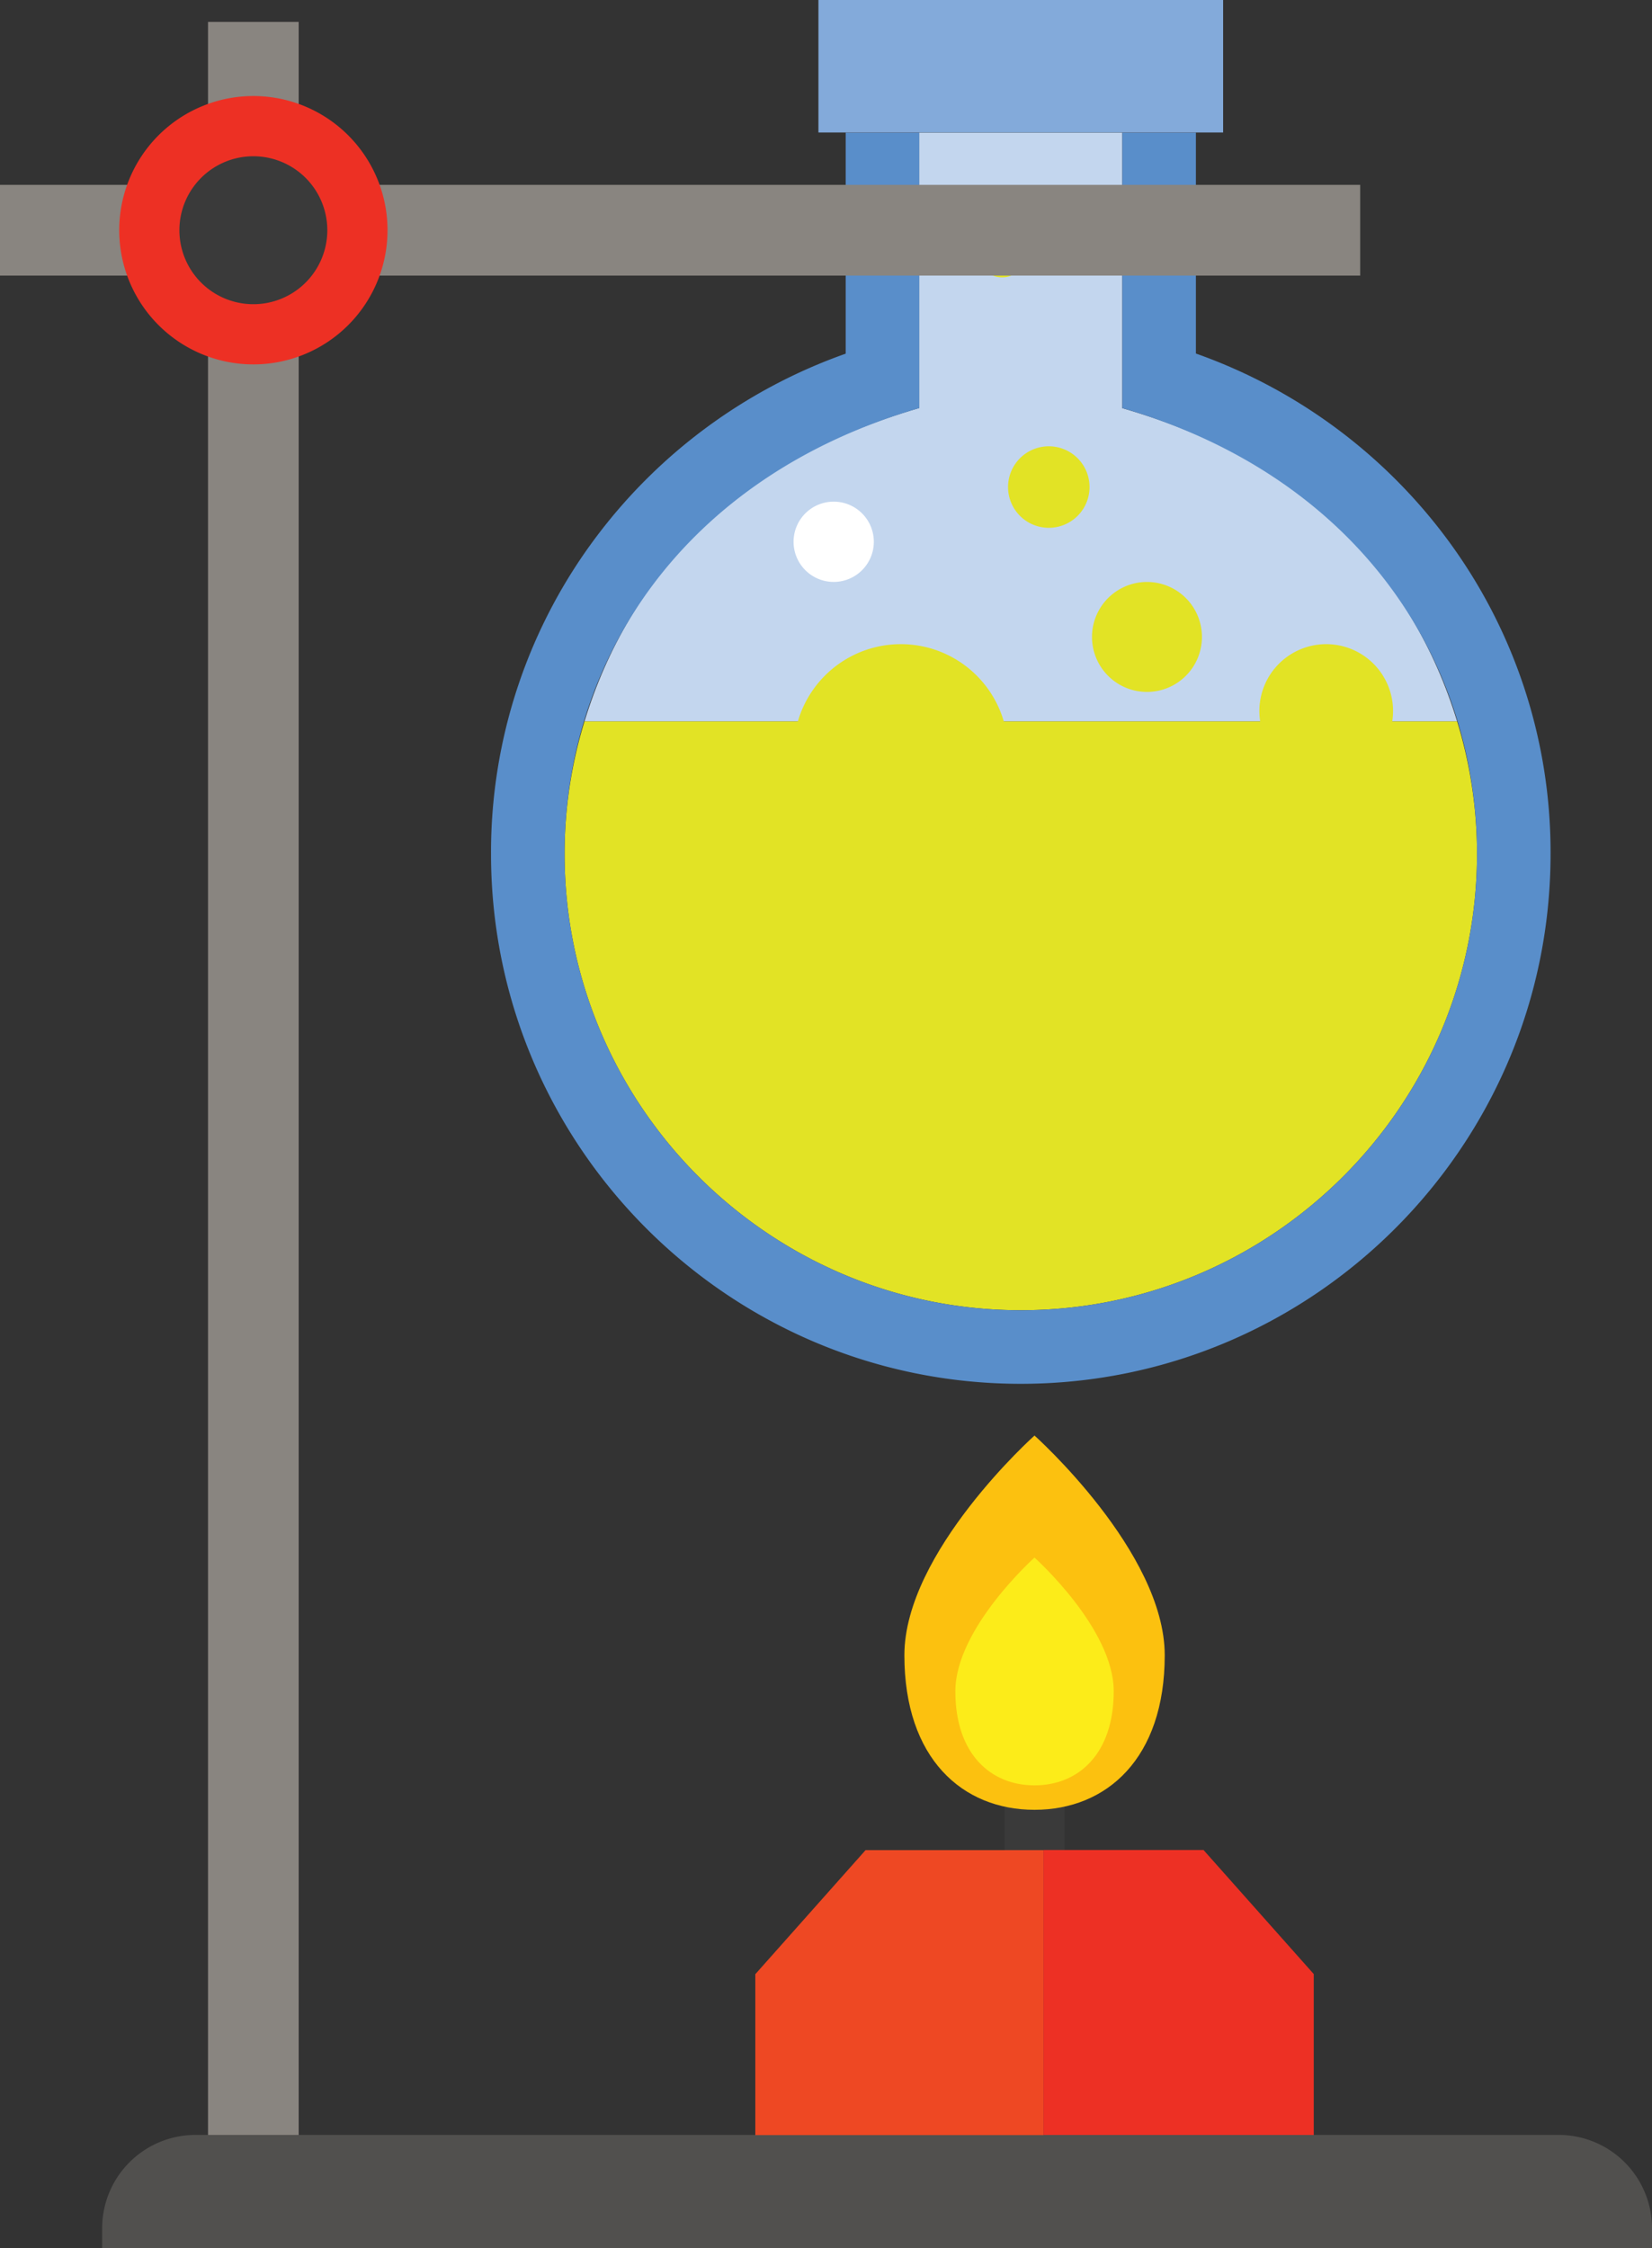 <svg xmlns="http://www.w3.org/2000/svg" width="510.88" height="695" viewBox="0 0 510.88 695">
  <rect x="0" y="0" width="510.88" height="695" fill="#333333" stroke="none"/>
  <g id="Group_132" data-name="Group 132" transform="translate(-13018.974 16458)">
    <rect id="Rectangle_31" data-name="Rectangle 31" width="28.04" height="670.75" transform="translate(13083.304 -16451.23)" fill="#898580"/>
    <path id="Path_622" data-name="Path 622" d="M4718.81,4867H4239.56v-6.09a28.87,28.87,0,0,1,28.87-28.87H4690a28.87,28.87,0,0,1,28.85,28.87Z" transform="translate(8811.004 -20630)" fill="#51504e"/>
    <rect id="Rectangle_32" data-name="Rectangle 32" width="18.54" height="44.65" transform="translate(13329.624 -15915.561)" fill="#3a3a3a"/>
    <path id="Path_623" data-name="Path 623" d="M4568.16,4683.74c0,31.95-18,47.79-40.27,47.79s-40.24-15.84-40.24-47.79,40.24-67.92,40.24-67.92S4568.16,4651.79,4568.16,4683.74Z" transform="translate(8811.004 -20630)" fill="#fcc10f"/>
    <path id="Path_624" data-name="Path 624" d="M4552.39,4694.88c0,19.45-11,29.09-24.5,29.09s-24.48-9.64-24.48-29.09,24.48-41.33,24.48-41.33S4552.39,4675.44,4552.39,4694.88Z" transform="translate(8811.004 -20630)" fill="#fcec19"/>
    <path id="Path_625" data-name="Path 625" d="M4475.64,4744l-34.09,38.35v49.75h89.12V4744Z" transform="translate(8811.004 -20630)" fill="#ee4823"/>
    <path id="Path_626" data-name="Path 626" d="M4149.25,4371.31v49.75h-83.58v-88.1h49.49Z" transform="translate(9276.004 -20219)" fill="#ed3024"/>
    <path id="Path_627" data-name="Path 627" d="M4664.73,4436c0,77.8-63.29,141.08-141.08,141.08S4382.57,4513.8,4382.57,4436a139.075,139.075,0,0,1,6.16-41h269.85A139.412,139.412,0,0,1,4664.73,4436Z" transform="translate(8811.004 -20630)" fill="#e2e325"/>
    <path id="Path_628" data-name="Path 628" d="M4658.58,4395H4388.73c13.82-45.08,47-80.5,103.51-96.86V4213h62.81v85.19C4611.63,4314.49,4644.78,4350,4658.58,4395Z" transform="translate(8811.004 -20630)" fill="#c3d6ee"/>
    <path id="Path_629" data-name="Path 629" d="M4654.09,4336.81a165.428,165.428,0,0,0-76.29-55.51V4213h-22.75v85.17c73.3,21.39,109.68,78.29,109.68,137.83,0,77.79-63.29,141.08-141.08,141.08s-141.08-63.29-141.08-141.08c0-59.1,35.88-116.3,109.68-137.83V4213H4469.5v68.34a165.346,165.346,0,0,0-76.28,55.509,162.3,162.3,0,0,0-33.4,99.151c0,90.33,73.49,163.83,163.83,163.83s163.83-73.5,163.83-163.83A162.358,162.358,0,0,0,4654.09,4336.81Z" transform="translate(8811.004 -20630)" fill="#598eca"/>
    <rect id="Rectangle_33" data-name="Rectangle 33" width="125.15" height="40.96" transform="translate(13272.074 -16458)" fill="#83aada"/>
    <path id="Path_630" data-name="Path 630" d="M4478.2,4339.5a12.41,12.41,0,1,1-12.41-12.41A12.41,12.41,0,0,1,4478.2,4339.5Z" transform="translate(8811.004 -20630)" fill="#fff"/>
    <path id="Path_631" data-name="Path 631" d="M4519.72,4404.32a33.17,33.17,0,1,1-33.17-33.17A33.17,33.17,0,0,1,4519.72,4404.32Z" transform="translate(8811.004 -20630)" fill="#e2e325"/>
    <path id="Path_632" data-name="Path 632" d="M4579.67,4368.92a17,17,0,1,1-17-17,17,17,0,0,1,17,17Z" transform="translate(8811.004 -20630)" fill="#e2e325"/>
    <path id="Path_633" data-name="Path 633" d="M4544.91,4322.57a12.6,12.6,0,1,1-12.6-12.59A12.6,12.6,0,0,1,4544.91,4322.57Z" transform="translate(8811.004 -20630)" fill="#e2e325"/>
    <path id="Path_634" data-name="Path 634" d="M4525.62,4250a7.75,7.75,0,1,1-7.75-7.75A7.75,7.75,0,0,1,4525.62,4250Z" transform="translate(8811.004 -20630)" fill="#e2e325"/>
    <path id="Path_635" data-name="Path 635" d="M4638.77,4391.82a20.67,20.67,0,1,1-20.67-20.67A20.67,20.67,0,0,1,4638.77,4391.82Z" transform="translate(8811.004 -20630)" fill="#e2e325"/>
    <rect id="Rectangle_34" data-name="Rectangle 34" width="420.64" height="28.05" transform="translate(13018.974 -16400.85)" fill="#898580"/>
    <path id="Path_636" data-name="Path 636" d="M4327.81,4243.18a41.485,41.485,0,1,1,0-.01Z" transform="translate(8811.004 -20630)" fill="#ed3024"/>
    <path id="Path_637" data-name="Path 637" d="M4309.19,4243.18a22.87,22.87,0,1,1-22.87-22.87A22.87,22.87,0,0,1,4309.19,4243.18Z" transform="translate(8811.004 -20630)" fill="#3a3a3a"/>
  </g>
</svg>
